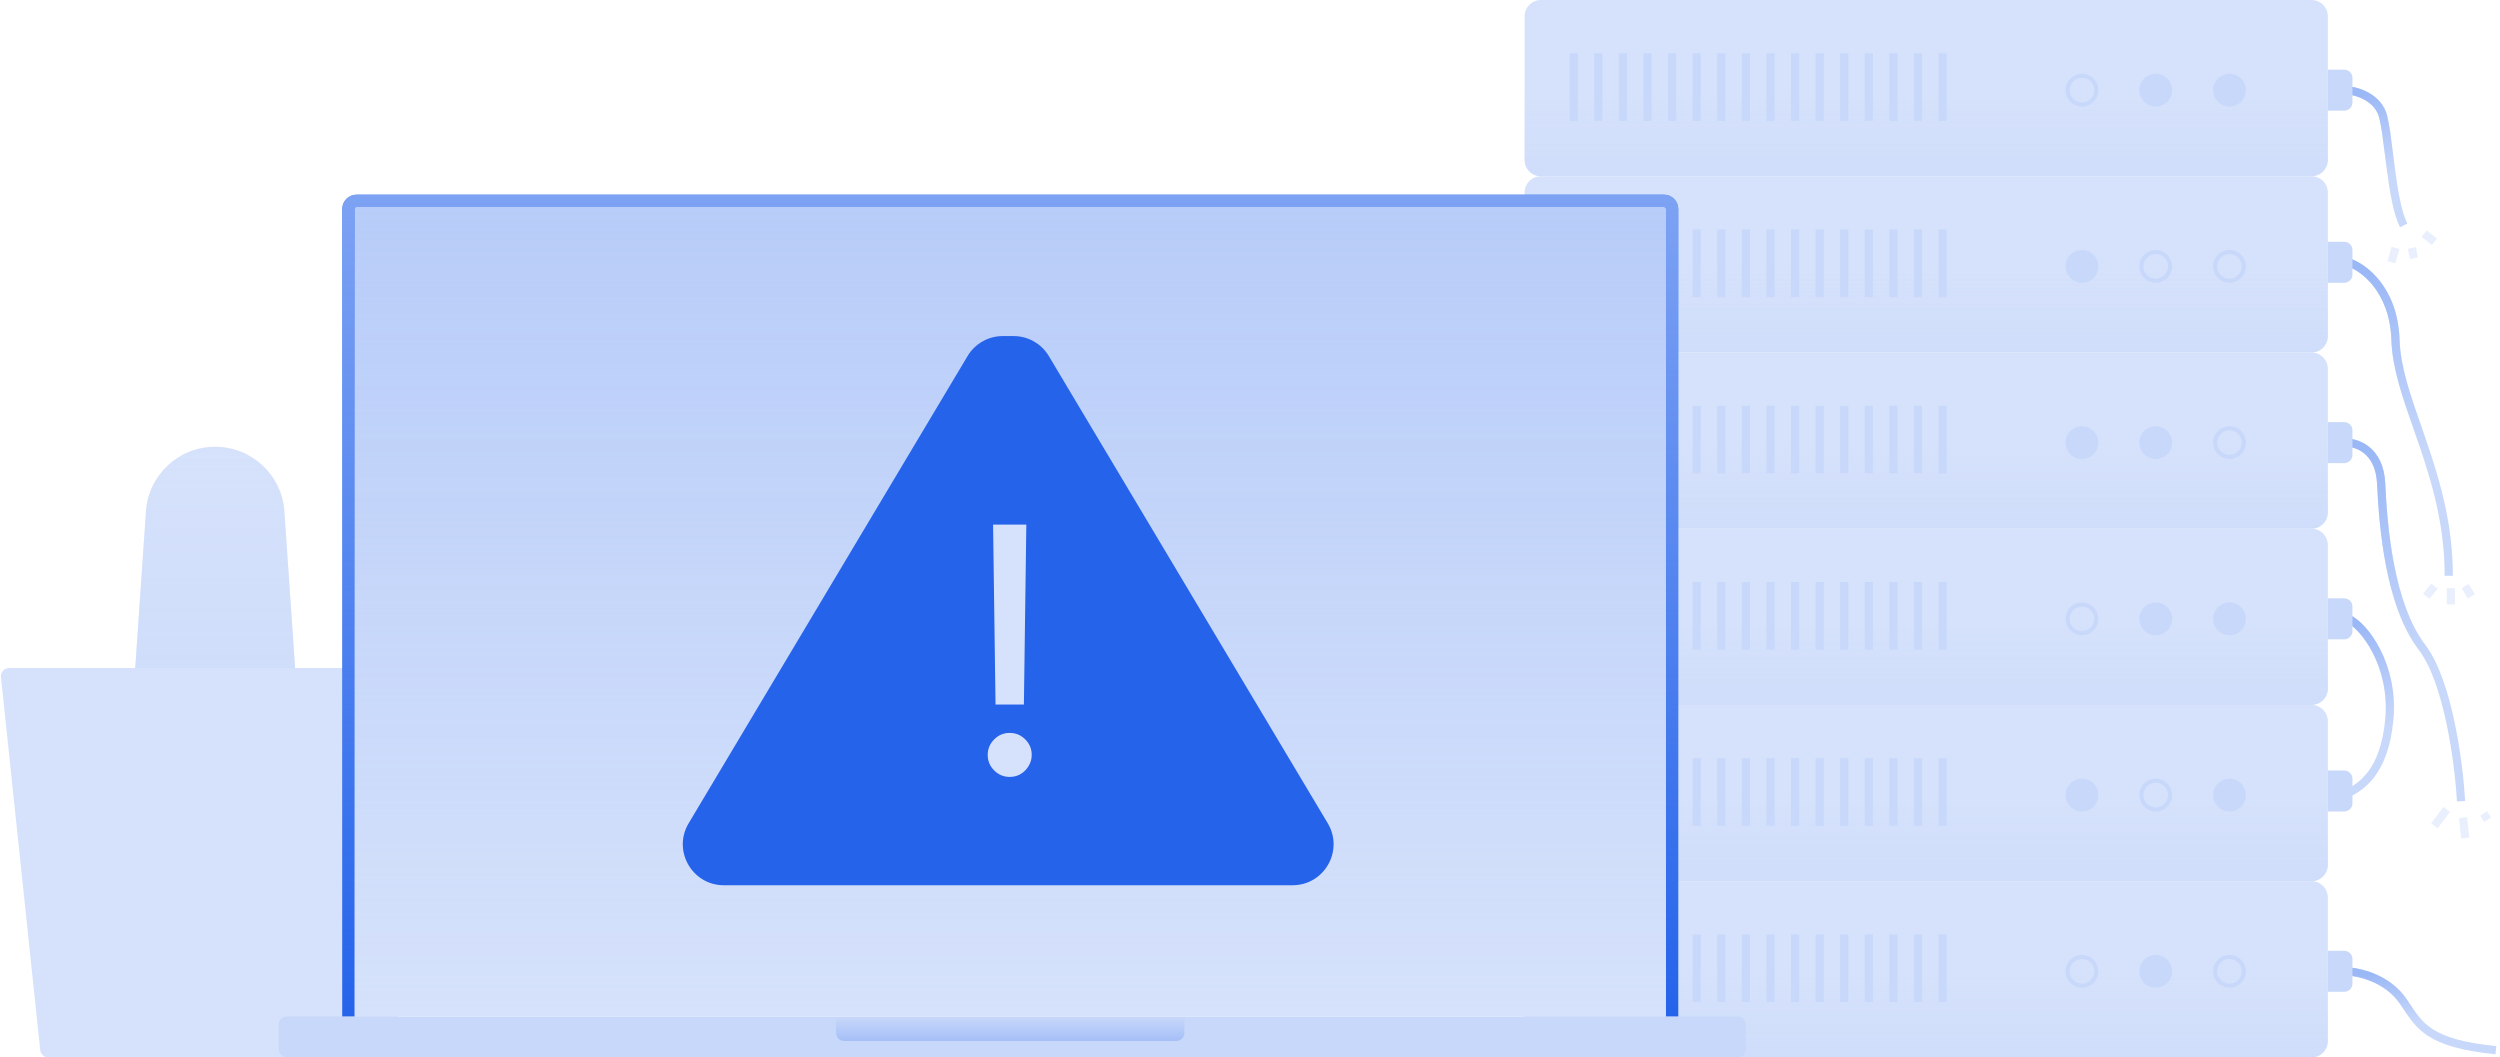 <svg class="w-auto max-w-[16rem] h-40 text-gray-800 dark:text-white" aria-hidden="true" width="610" height="258" viewBox="0 0 610 258" fill="none" xmlns="http://www.w3.org/2000/svg">
<path d="M0.233 165.209C0.108 164.028 1.034 163 2.222 163H103.778C104.966 163 105.892 164.028 105.767 165.209L96.189 256.209C96.081 257.227 95.223 258 94.2 258H11.8C10.777 258 9.919 257.227 9.812 256.209L0.233 165.209Z" fill="#d6e2fb"/>
<path d="M33 163H72L69.396 124.784C68.791 115.898 61.406 109 52.5 109C43.594 109 36.209 115.898 35.604 124.784L33 163Z" fill="#d6e2fb"/>
<path d="M33 163H72L69.396 124.784C68.791 115.898 61.406 109 52.5 109C43.594 109 36.209 115.898 35.604 124.784L33 163Z" fill="url(#paint0_linear_275_1148)"/>
<path d="M372 4C372 1.791 373.791 0 376 0H564C566.209 0 568 1.791 568 4V39C568 41.209 566.209 43 564 43H376C373.791 43 372 41.209 372 39V4Z" fill="#d6e2fb"/>
<path d="M372 4C372 1.791 373.791 0 376 0H564C566.209 0 568 1.791 568 4V39C568 41.209 566.209 43 564 43H376C373.791 43 372 41.209 372 39V4Z" fill="url(#paint1_linear_275_1148)"/>
<path fill-rule="evenodd" clip-rule="evenodd" d="M383 29.5V13H385V29.5H383Z" fill="#c8d8fa"/>
<path fill-rule="evenodd" clip-rule="evenodd" d="M389 29.5V13H391V29.5H389Z" fill="#c8d8fa"/>
<path fill-rule="evenodd" clip-rule="evenodd" d="M395 29.5V13H397V29.5H395Z" fill="#c8d8fa"/>
<path fill-rule="evenodd" clip-rule="evenodd" d="M401 29.5V13H403V29.5H401Z" fill="#c8d8fa"/>
<path fill-rule="evenodd" clip-rule="evenodd" d="M407 29.5V13H409V29.5H407Z" fill="#c8d8fa"/>
<path fill-rule="evenodd" clip-rule="evenodd" d="M413 29.5V13H415V29.5H413Z" fill="#c8d8fa"/>
<path fill-rule="evenodd" clip-rule="evenodd" d="M419 29.5V13H421V29.5H419Z" fill="#c8d8fa"/>
<path fill-rule="evenodd" clip-rule="evenodd" d="M425 29.5V13H427V29.5H425Z" fill="#c8d8fa"/>
<path fill-rule="evenodd" clip-rule="evenodd" d="M431 29.5V13H433V29.5H431Z" fill="#c8d8fa"/>
<path fill-rule="evenodd" clip-rule="evenodd" d="M437 29.5V13H439V29.5H437Z" fill="#c8d8fa"/>
<path fill-rule="evenodd" clip-rule="evenodd" d="M443 29.5V13H445V29.5H443Z" fill="#c8d8fa"/>
<path fill-rule="evenodd" clip-rule="evenodd" d="M449 29.5V13H451V29.5H449Z" fill="#c8d8fa"/>
<path fill-rule="evenodd" clip-rule="evenodd" d="M455 29.5V13H457V29.5H455Z" fill="#c8d8fa"/>
<path fill-rule="evenodd" clip-rule="evenodd" d="M461 29.5V13H463V29.5H461Z" fill="#c8d8fa"/>
<path fill-rule="evenodd" clip-rule="evenodd" d="M467 29.5V13H469V29.5H467Z" fill="#c8d8fa"/>
<path fill-rule="evenodd" clip-rule="evenodd" d="M473 29.5V13H475V29.5H473Z" fill="#c8d8fa"/>
<path fill-rule="evenodd" clip-rule="evenodd" d="M508 25C509.657 25 511 23.657 511 22C511 20.343 509.657 19 508 19C506.343 19 505 20.343 505 22C505 23.657 506.343 25 508 25ZM508 26C510.209 26 512 24.209 512 22C512 19.791 510.209 18 508 18C505.791 18 504 19.791 504 22C504 24.209 505.791 26 508 26Z" fill="#c8d8fa"/>
<path d="M530 22C530 24.209 528.209 26 526 26C523.791 26 522 24.209 522 22C522 19.791 523.791 18 526 18C528.209 18 530 19.791 530 22Z" fill="#c8d8fa"/>
<path d="M548 22C548 24.209 546.209 26 544 26C541.791 26 540 24.209 540 22C540 19.791 541.791 18 544 18C546.209 18 548 19.791 548 22Z" fill="#c8d8fa"/>
<path fill-rule="evenodd" clip-rule="evenodd" d="M576.998 24.385C575.36 23.464 573.559 23.073 572.434 22.998L572.567 21.002C573.941 21.094 576.041 21.553 577.977 22.641C579.928 23.736 581.785 25.516 582.47 28.258C583.036 30.52 583.463 33.958 583.92 37.628C584.083 38.943 584.25 40.287 584.429 41.617C585.121 46.781 585.983 51.73 587.395 54.553L585.606 55.447C584.017 52.271 583.129 46.97 582.446 41.883C582.257 40.474 582.084 39.079 581.917 37.736C581.467 34.12 581.064 30.878 580.53 28.743C580.015 26.685 578.623 25.297 576.998 24.385Z" fill="#c8d8fa"/>
<path fill-rule="evenodd" clip-rule="evenodd" d="M576.998 24.385C575.36 23.464 573.559 23.073 572.434 22.998L572.567 21.002C573.941 21.094 576.041 21.553 577.977 22.641C579.928 23.736 581.785 25.516 582.47 28.258C583.036 30.52 583.463 33.958 583.92 37.628C584.083 38.943 584.25 40.287 584.429 41.617C585.121 46.781 585.983 51.73 587.395 54.553L585.606 55.447C584.017 52.271 583.129 46.97 582.446 41.883C582.257 40.474 582.084 39.079 581.917 37.736C581.467 34.12 581.064 30.878 580.53 28.743C580.015 26.685 578.623 25.297 576.998 24.385Z" fill="url(#paint2_linear_275_1148)"/>
<path fill-rule="evenodd" clip-rule="evenodd" d="M583.501 83.032C583.115 71.075 575.979 65.997 572.697 64.953L573.304 63.047C577.356 64.336 585.086 70.125 585.5 82.968C585.709 89.445 588.068 96.197 590.765 103.918C591.215 105.205 591.674 106.519 592.134 107.863C595.331 117.203 598.5 127.83 598.5 140.5H596.5C596.5 128.169 593.42 117.796 590.242 108.511C589.792 107.197 589.339 105.902 588.892 104.623C586.2 96.93 583.721 89.843 583.501 83.032Z" fill="#c8d8fa"/>
<path fill-rule="evenodd" clip-rule="evenodd" d="M583.501 83.032C583.115 71.075 575.979 65.997 572.697 64.953L573.304 63.047C577.356 64.336 585.086 70.125 585.5 82.968C585.709 89.445 588.068 96.197 590.765 103.918C591.215 105.205 591.674 106.519 592.134 107.863C595.331 117.203 598.5 127.83 598.5 140.5H596.5C596.5 128.169 593.42 117.796 590.242 108.511C589.792 107.197 589.339 105.902 588.892 104.623C586.2 96.93 583.721 89.843 583.501 83.032Z" fill="url(#paint3_linear_275_1148)"/>
<path fill-rule="evenodd" clip-rule="evenodd" d="M576.789 110.57C575.164 109.274 573.267 108.927 572.059 108.998L571.941 107.002C573.567 106.906 575.97 107.359 578.036 109.006C580.138 110.68 581.787 113.507 581.999 117.953C582.248 123.188 582.746 130.506 584.169 137.809C585.597 145.133 587.935 152.327 591.796 157.394C595.142 161.787 597.426 169.108 598.941 176.319C600.466 183.576 601.246 190.902 601.499 195.444L599.502 195.555C599.254 191.098 598.485 183.874 596.984 176.731C595.474 169.542 593.258 162.613 590.205 158.606C586.065 153.173 583.653 145.617 582.206 138.191C580.755 130.744 580.252 123.312 580.001 118.048C579.813 114.093 578.379 111.837 576.789 110.57Z" fill="#c8d8fa"/>
<path fill-rule="evenodd" clip-rule="evenodd" d="M576.789 110.57C575.164 109.274 573.267 108.927 572.059 108.998L571.941 107.002C573.567 106.906 575.97 107.359 578.036 109.006C580.138 110.68 581.787 113.507 581.999 117.953C582.248 123.188 582.746 130.506 584.169 137.809C585.597 145.133 587.935 152.327 591.796 157.394C595.142 161.787 597.426 169.108 598.941 176.319C600.466 183.576 601.246 190.902 601.499 195.444L599.502 195.555C599.254 191.098 598.485 183.874 596.984 176.731C595.474 169.542 593.258 162.613 590.205 158.606C586.065 153.173 583.653 145.617 582.206 138.191C580.755 130.744 580.252 123.312 580.001 118.048C579.813 114.093 578.379 111.837 576.789 110.57Z" fill="url(#paint4_linear_275_1148)"/>
<path fill-rule="evenodd" clip-rule="evenodd" d="M575.605 154.345C574.442 153.055 573.376 152.254 572.6 151.917L573.398 150.083C574.539 150.579 575.831 151.608 577.09 153.006C578.364 154.419 579.655 156.265 580.778 158.472C583.024 162.886 584.614 168.782 583.995 175.591C583.382 182.335 581.541 186.647 579.412 189.487C577.281 192.331 574.92 193.615 573.467 194.384L572.531 192.616C573.911 191.886 575.951 190.77 577.811 188.288C579.674 185.803 581.416 181.865 582.003 175.41C582.584 169.018 581.091 163.498 578.995 159.379C577.947 157.318 576.753 155.619 575.605 154.345Z" fill="#c8d8fa"/>
<path fill-rule="evenodd" clip-rule="evenodd" d="M575.605 154.345C574.442 153.055 573.376 152.254 572.6 151.917L573.398 150.083C574.539 150.579 575.831 151.608 577.09 153.006C578.364 154.419 579.655 156.265 580.778 158.472C583.024 162.886 584.614 168.782 583.995 175.591C583.382 182.335 581.541 186.647 579.412 189.487C577.281 192.331 574.92 193.615 573.467 194.384L572.531 192.616C573.911 191.886 575.951 190.77 577.811 188.288C579.674 185.803 581.416 181.865 582.003 175.41C582.584 169.018 581.091 163.498 578.995 159.379C577.947 157.318 576.753 155.619 575.605 154.345Z" fill="url(#paint5_linear_275_1148)"/>
<path fill-rule="evenodd" clip-rule="evenodd" d="M578.556 239.425C575.95 238.35 573.455 238 572 238V236C573.712 236 576.466 236.4 579.319 237.575C582.179 238.754 585.194 240.738 587.332 243.945C587.513 244.216 587.688 244.482 587.861 244.743C589.56 247.314 590.927 249.382 593.528 251.08C596.401 252.956 600.873 254.424 609.1 255.25L608.9 257.24C600.555 256.402 595.705 254.89 592.435 252.755C589.471 250.82 587.882 248.41 586.206 245.868C586.028 245.598 585.85 245.327 585.668 245.055C583.806 242.262 581.155 240.496 578.556 239.425Z" fill="#c8d8fa"/>
<path fill-rule="evenodd" clip-rule="evenodd" d="M578.556 239.425C575.95 238.35 573.455 238 572 238V236C573.712 236 576.466 236.4 579.319 237.575C582.179 238.754 585.194 240.738 587.332 243.945C587.513 244.216 587.688 244.482 587.861 244.743C589.56 247.314 590.927 249.382 593.528 251.08C596.401 252.956 600.873 254.424 609.1 255.25L608.9 257.24C600.555 256.402 595.705 254.89 592.435 252.755C589.471 250.82 587.882 248.41 586.206 245.868C586.028 245.598 585.85 245.327 585.668 245.055C583.806 242.262 581.155 240.496 578.556 239.425Z" fill="url(#paint6_linear_275_1148)"/>
<path d="M372 47C372 44.791 373.791 43 376 43H564C566.209 43 568 44.791 568 47V82C568 84.209 566.209 86 564 86H376C373.791 86 372 84.209 372 82V47Z" fill="#d6e2fb"/>
<path d="M372 47C372 44.791 373.791 43 376 43H564C566.209 43 568 44.791 568 47V82C568 84.209 566.209 86 564 86H376C373.791 86 372 84.209 372 82V47Z" fill="url(#paint7_linear_275_1148)"/>
<path fill-rule="evenodd" clip-rule="evenodd" d="M383 72.5V56H385V72.5H383Z" fill="#c8d8fa"/>
<path fill-rule="evenodd" clip-rule="evenodd" d="M389 72.5V56H391V72.5H389Z" fill="#c8d8fa"/>
<path fill-rule="evenodd" clip-rule="evenodd" d="M395 72.5V56H397V72.5H395Z" fill="#c8d8fa"/>
<path fill-rule="evenodd" clip-rule="evenodd" d="M401 72.5V56H403V72.5H401Z" fill="#c8d8fa"/>
<path fill-rule="evenodd" clip-rule="evenodd" d="M407 72.5V56H409V72.5H407Z" fill="#c8d8fa"/>
<path fill-rule="evenodd" clip-rule="evenodd" d="M413 72.5V56H415V72.5H413Z" fill="#c8d8fa"/>
<path fill-rule="evenodd" clip-rule="evenodd" d="M419 72.5V56H421V72.5H419Z" fill="#c8d8fa"/>
<path fill-rule="evenodd" clip-rule="evenodd" d="M425 72.5V56H427V72.5H425Z" fill="#c8d8fa"/>
<path fill-rule="evenodd" clip-rule="evenodd" d="M431 72.5V56H433V72.5H431Z" fill="#c8d8fa"/>
<path fill-rule="evenodd" clip-rule="evenodd" d="M437 72.5V56H439V72.5H437Z" fill="#c8d8fa"/>
<path fill-rule="evenodd" clip-rule="evenodd" d="M443 72.5V56H445V72.5H443Z" fill="#c8d8fa"/>
<path fill-rule="evenodd" clip-rule="evenodd" d="M449 72.5V56H451V72.5H449Z" fill="#c8d8fa"/>
<path fill-rule="evenodd" clip-rule="evenodd" d="M455 72.5V56H457V72.5H455Z" fill="#c8d8fa"/>
<path fill-rule="evenodd" clip-rule="evenodd" d="M461 72.5V56H463V72.5H461Z" fill="#c8d8fa"/>
<path fill-rule="evenodd" clip-rule="evenodd" d="M467 72.5V56H469V72.5H467Z" fill="#c8d8fa"/>
<path fill-rule="evenodd" clip-rule="evenodd" d="M473 72.5V56H475V72.5H473Z" fill="#c8d8fa"/>
<path d="M512 65C512 67.209 510.209 69 508 69C505.791 69 504 67.209 504 65C504 62.791 505.791 61 508 61C510.209 61 512 62.791 512 65Z" fill="#c8d8fa"/>
<path fill-rule="evenodd" clip-rule="evenodd" d="M526 68C527.657 68 529 66.657 529 65C529 63.343 527.657 62 526 62C524.343 62 523 63.343 523 65C523 66.657 524.343 68 526 68ZM526 69C528.209 69 530 67.209 530 65C530 62.791 528.209 61 526 61C523.791 61 522 62.791 522 65C522 67.209 523.791 69 526 69Z" fill="#c8d8fa"/>
<path fill-rule="evenodd" clip-rule="evenodd" d="M544 68C545.657 68 547 66.657 547 65C547 63.343 545.657 62 544 62C542.343 62 541 63.343 541 65C541 66.657 542.343 68 544 68ZM544 69C546.209 69 548 67.209 548 65C548 62.791 546.209 61 544 61C541.791 61 540 62.791 540 65C540 67.209 541.791 69 544 69Z" fill="#c8d8fa"/>
<path d="M372 90C372 87.791 373.791 86 376 86H564C566.209 86 568 87.791 568 90V125C568 127.209 566.209 129 564 129H376C373.791 129 372 127.209 372 125V90Z" fill="#d6e2fb"/>
<path d="M372 90C372 87.791 373.791 86 376 86H564C566.209 86 568 87.791 568 90V125C568 127.209 566.209 129 564 129H376C373.791 129 372 127.209 372 125V90Z" fill="url(#paint8_linear_275_1148)"/>
<path fill-rule="evenodd" clip-rule="evenodd" d="M383 115.5V99H385V115.5H383Z" fill="#c8d8fa"/>
<path fill-rule="evenodd" clip-rule="evenodd" d="M389 115.5V99H391V115.5H389Z" fill="#c8d8fa"/>
<path fill-rule="evenodd" clip-rule="evenodd" d="M395 115.5V99H397V115.5H395Z" fill="#c8d8fa"/>
<path fill-rule="evenodd" clip-rule="evenodd" d="M401 115.5V99H403V115.5H401Z" fill="#c8d8fa"/>
<path fill-rule="evenodd" clip-rule="evenodd" d="M407 115.5V99H409V115.5H407Z" fill="#c8d8fa"/>
<path fill-rule="evenodd" clip-rule="evenodd" d="M413 115.5V99H415V115.5H413Z" fill="#c8d8fa"/>
<path fill-rule="evenodd" clip-rule="evenodd" d="M419 115.5V99H421V115.5H419Z" fill="#c8d8fa"/>
<path fill-rule="evenodd" clip-rule="evenodd" d="M425 115.5V99H427V115.5H425Z" fill="#c8d8fa"/>
<path fill-rule="evenodd" clip-rule="evenodd" d="M431 115.5V99H433V115.5H431Z" fill="#c8d8fa"/>
<path fill-rule="evenodd" clip-rule="evenodd" d="M437 115.5V99H439V115.5H437Z" fill="#c8d8fa"/>
<path fill-rule="evenodd" clip-rule="evenodd" d="M443 115.5V99H445V115.5H443Z" fill="#c8d8fa"/>
<path fill-rule="evenodd" clip-rule="evenodd" d="M449 115.5V99H451V115.5H449Z" fill="#c8d8fa"/>
<path fill-rule="evenodd" clip-rule="evenodd" d="M455 115.5V99H457V115.5H455Z" fill="#c8d8fa"/>
<path fill-rule="evenodd" clip-rule="evenodd" d="M461 115.5V99H463V115.5H461Z" fill="#c8d8fa"/>
<path fill-rule="evenodd" clip-rule="evenodd" d="M467 115.5V99H469V115.5H467Z" fill="#c8d8fa"/>
<path fill-rule="evenodd" clip-rule="evenodd" d="M473 115.5V99H475V115.5H473Z" fill="#c8d8fa"/>
<path d="M512 108C512 110.209 510.209 112 508 112C505.791 112 504 110.209 504 108C504 105.791 505.791 104 508 104C510.209 104 512 105.791 512 108Z" fill="#c8d8fa"/>
<path d="M530 108C530 110.209 528.209 112 526 112C523.791 112 522 110.209 522 108C522 105.791 523.791 104 526 104C528.209 104 530 105.791 530 108Z" fill="#c8d8fa"/>
<path fill-rule="evenodd" clip-rule="evenodd" d="M544 111C545.657 111 547 109.657 547 108C547 106.343 545.657 105 544 105C542.343 105 541 106.343 541 108C541 109.657 542.343 111 544 111ZM544 112C546.209 112 548 110.209 548 108C548 105.791 546.209 104 544 104C541.791 104 540 105.791 540 108C540 110.209 541.791 112 544 112Z" fill="#c8d8fa"/>
<path d="M372 133C372 130.791 373.791 129 376 129H564C566.209 129 568 130.791 568 133V168C568 170.209 566.209 172 564 172H376C373.791 172 372 170.209 372 168V133Z" fill="#d6e2fb"/>
<path d="M372 133C372 130.791 373.791 129 376 129H564C566.209 129 568 130.791 568 133V168C568 170.209 566.209 172 564 172H376C373.791 172 372 170.209 372 168V133Z" fill="url(#paint9_linear_275_1148)"/>
<path fill-rule="evenodd" clip-rule="evenodd" d="M383 158.5V142H385V158.5H383Z" fill="#c8d8fa"/>
<path fill-rule="evenodd" clip-rule="evenodd" d="M389 158.5V142H391V158.5H389Z" fill="#c8d8fa"/>
<path fill-rule="evenodd" clip-rule="evenodd" d="M395 158.5V142H397V158.5H395Z" fill="#c8d8fa"/>
<path fill-rule="evenodd" clip-rule="evenodd" d="M401 158.5V142H403V158.5H401Z" fill="#c8d8fa"/>
<path fill-rule="evenodd" clip-rule="evenodd" d="M407 158.5V142H409V158.5H407Z" fill="#c8d8fa"/>
<path fill-rule="evenodd" clip-rule="evenodd" d="M413 158.5V142H415V158.5H413Z" fill="#c8d8fa"/>
<path fill-rule="evenodd" clip-rule="evenodd" d="M419 158.5V142H421V158.5H419Z" fill="#c8d8fa"/>
<path fill-rule="evenodd" clip-rule="evenodd" d="M425 158.5V142H427V158.5H425Z" fill="#c8d8fa"/>
<path fill-rule="evenodd" clip-rule="evenodd" d="M431 158.5V142H433V158.5H431Z" fill="#c8d8fa"/>
<path fill-rule="evenodd" clip-rule="evenodd" d="M437 158.5V142H439V158.5H437Z" fill="#c8d8fa"/>
<path fill-rule="evenodd" clip-rule="evenodd" d="M443 158.5V142H445V158.5H443Z" fill="#c8d8fa"/>
<path fill-rule="evenodd" clip-rule="evenodd" d="M449 158.5V142H451V158.5H449Z" fill="#c8d8fa"/>
<path fill-rule="evenodd" clip-rule="evenodd" d="M455 158.5V142H457V158.5H455Z" fill="#c8d8fa"/>
<path fill-rule="evenodd" clip-rule="evenodd" d="M461 158.5V142H463V158.5H461Z" fill="#c8d8fa"/>
<path fill-rule="evenodd" clip-rule="evenodd" d="M467 158.5V142H469V158.5H467Z" fill="#c8d8fa"/>
<path fill-rule="evenodd" clip-rule="evenodd" d="M473 158.5V142H475V158.5H473Z" fill="#c8d8fa"/>
<path fill-rule="evenodd" clip-rule="evenodd" d="M508 154C509.657 154 511 152.657 511 151C511 149.343 509.657 148 508 148C506.343 148 505 149.343 505 151C505 152.657 506.343 154 508 154ZM508 155C510.209 155 512 153.209 512 151C512 148.791 510.209 147 508 147C505.791 147 504 148.791 504 151C504 153.209 505.791 155 508 155Z" fill="#c8d8fa"/>
<path d="M530 151C530 153.209 528.209 155 526 155C523.791 155 522 153.209 522 151C522 148.791 523.791 147 526 147C528.209 147 530 148.791 530 151Z" fill="#c8d8fa"/>
<path d="M548 151C548 153.209 546.209 155 544 155C541.791 155 540 153.209 540 151C540 148.791 541.791 147 544 147C546.209 147 548 148.791 548 151Z" fill="#c8d8fa"/>
<path d="M372 176C372 173.791 373.791 172 376 172H564C566.209 172 568 173.791 568 176V211C568 213.209 566.209 215 564 215H376C373.791 215 372 213.209 372 211V176Z" fill="#d6e2fb"/>
<path d="M372 176C372 173.791 373.791 172 376 172H564C566.209 172 568 173.791 568 176V211C568 213.209 566.209 215 564 215H376C373.791 215 372 213.209 372 211V176Z" fill="url(#paint10_linear_275_1148)"/>
<path fill-rule="evenodd" clip-rule="evenodd" d="M383 201.5V185H385V201.5H383Z" fill="#c8d8fa"/>
<path fill-rule="evenodd" clip-rule="evenodd" d="M389 201.5V185H391V201.5H389Z" fill="#c8d8fa"/>
<path fill-rule="evenodd" clip-rule="evenodd" d="M395 201.5V185H397V201.5H395Z" fill="#c8d8fa"/>
<path fill-rule="evenodd" clip-rule="evenodd" d="M401 201.5V185H403V201.5H401Z" fill="#c8d8fa"/>
<path fill-rule="evenodd" clip-rule="evenodd" d="M407 201.5V185H409V201.5H407Z" fill="#c8d8fa"/>
<path fill-rule="evenodd" clip-rule="evenodd" d="M413 201.5V185H415V201.5H413Z" fill="#c8d8fa"/>
<path fill-rule="evenodd" clip-rule="evenodd" d="M419 201.5V185H421V201.5H419Z" fill="#c8d8fa"/>
<path fill-rule="evenodd" clip-rule="evenodd" d="M425 201.5V185H427V201.5H425Z" fill="#c8d8fa"/>
<path fill-rule="evenodd" clip-rule="evenodd" d="M431 201.5V185H433V201.5H431Z" fill="#c8d8fa"/>
<path fill-rule="evenodd" clip-rule="evenodd" d="M437 201.5V185H439V201.5H437Z" fill="#c8d8fa"/>
<path fill-rule="evenodd" clip-rule="evenodd" d="M443 201.5V185H445V201.5H443Z" fill="#c8d8fa"/>
<path fill-rule="evenodd" clip-rule="evenodd" d="M449 201.5V185H451V201.5H449Z" fill="#c8d8fa"/>
<path fill-rule="evenodd" clip-rule="evenodd" d="M455 201.5V185H457V201.5H455Z" fill="#c8d8fa"/>
<path fill-rule="evenodd" clip-rule="evenodd" d="M461 201.5V185H463V201.5H461Z" fill="#c8d8fa"/>
<path fill-rule="evenodd" clip-rule="evenodd" d="M467 201.5V185H469V201.5H467Z" fill="#c8d8fa"/>
<path fill-rule="evenodd" clip-rule="evenodd" d="M473 201.5V185H475V201.5H473Z" fill="#c8d8fa"/>
<path d="M512 194C512 196.209 510.209 198 508 198C505.791 198 504 196.209 504 194C504 191.791 505.791 190 508 190C510.209 190 512 191.791 512 194Z" fill="#c8d8fa"/>
<path fill-rule="evenodd" clip-rule="evenodd" d="M526 197C527.657 197 529 195.657 529 194C529 192.343 527.657 191 526 191C524.343 191 523 192.343 523 194C523 195.657 524.343 197 526 197ZM526 198C528.209 198 530 196.209 530 194C530 191.791 528.209 190 526 190C523.791 190 522 191.791 522 194C522 196.209 523.791 198 526 198Z" fill="#c8d8fa"/>
<path d="M548 194C548 196.209 546.209 198 544 198C541.791 198 540 196.209 540 194C540 191.791 541.791 190 544 190C546.209 190 548 191.791 548 194Z" fill="#c8d8fa"/>
<path d="M372 219C372 216.791 373.791 215 376 215H564C566.209 215 568 216.791 568 219V254C568 256.209 566.209 258 564 258H376C373.791 258 372 256.209 372 254V219Z" fill="#d6e2fb"/>
<path d="M372 219C372 216.791 373.791 215 376 215H564C566.209 215 568 216.791 568 219V254C568 256.209 566.209 258 564 258H376C373.791 258 372 256.209 372 254V219Z" fill="url(#paint11_linear_275_1148)"/>
<path fill-rule="evenodd" clip-rule="evenodd" d="M383 244.5V228H385V244.5H383Z" fill="#c8d8fa"/>
<path fill-rule="evenodd" clip-rule="evenodd" d="M389 244.5V228H391V244.5H389Z" fill="#c8d8fa"/>
<path fill-rule="evenodd" clip-rule="evenodd" d="M395 244.5V228H397V244.5H395Z" fill="#c8d8fa"/>
<path fill-rule="evenodd" clip-rule="evenodd" d="M401 244.5V228H403V244.5H401Z" fill="#c8d8fa"/>
<path fill-rule="evenodd" clip-rule="evenodd" d="M407 244.5V228H409V244.5H407Z" fill="#c8d8fa"/>
<path fill-rule="evenodd" clip-rule="evenodd" d="M413 244.5V228H415V244.5H413Z" fill="#c8d8fa"/>
<path fill-rule="evenodd" clip-rule="evenodd" d="M419 244.5V228H421V244.5H419Z" fill="#c8d8fa"/>
<path fill-rule="evenodd" clip-rule="evenodd" d="M425 244.5V228H427V244.5H425Z" fill="#c8d8fa"/>
<path fill-rule="evenodd" clip-rule="evenodd" d="M431 244.5V228H433V244.5H431Z" fill="#c8d8fa"/>
<path fill-rule="evenodd" clip-rule="evenodd" d="M437 244.5V228H439V244.5H437Z" fill="#c8d8fa"/>
<path fill-rule="evenodd" clip-rule="evenodd" d="M443 244.5V228H445V244.5H443Z" fill="#c8d8fa"/>
<path fill-rule="evenodd" clip-rule="evenodd" d="M449 244.5V228H451V244.5H449Z" fill="#c8d8fa"/>
<path fill-rule="evenodd" clip-rule="evenodd" d="M455 244.5V228H457V244.5H455Z" fill="#c8d8fa"/>
<path fill-rule="evenodd" clip-rule="evenodd" d="M461 244.5V228H463V244.5H461Z" fill="#c8d8fa"/>
<path fill-rule="evenodd" clip-rule="evenodd" d="M467 244.5V228H469V244.5H467Z" fill="#c8d8fa"/>
<path fill-rule="evenodd" clip-rule="evenodd" d="M473 244.5V228H475V244.5H473Z" fill="#c8d8fa"/>
<path fill-rule="evenodd" clip-rule="evenodd" d="M508 240C509.657 240 511 238.657 511 237C511 235.343 509.657 234 508 234C506.343 234 505 235.343 505 237C505 238.657 506.343 240 508 240ZM508 241C510.209 241 512 239.209 512 237C512 234.791 510.209 233 508 233C505.791 233 504 234.791 504 237C504 239.209 505.791 241 508 241Z" fill="#c8d8fa"/>
<path d="M530 237C530 239.209 528.209 241 526 241C523.791 241 522 239.209 522 237C522 234.791 523.791 233 526 233C528.209 233 530 234.791 530 237Z" fill="#c8d8fa"/>
<path fill-rule="evenodd" clip-rule="evenodd" d="M544 240C545.657 240 547 238.657 547 237C547 235.343 545.657 234 544 234C542.343 234 541 235.343 541 237C541 238.657 542.343 240 544 240ZM544 241C546.209 241 548 239.209 548 237C548 234.791 546.209 233 544 233C541.791 233 540 234.791 540 237C540 239.209 541.791 241 544 241Z" fill="#c8d8fa"/>
<path d="M568 17H572C573.105 17 574 17.895 574 19V25C574 26.105 573.105 27 572 27H568V17Z" fill="#c8d8fa"/>
<path d="M568 59H572C573.105 59 574 59.895 574 61V67C574 68.105 573.105 69 572 69H568V59Z" fill="#c8d8fa"/>
<path d="M568 103H572C573.105 103 574 103.895 574 105V111C574 112.105 573.105 113 572 113H568V103Z" fill="#c8d8fa"/>
<path d="M568 146H572C573.105 146 574 146.895 574 148V154C574 155.105 573.105 156 572 156H568V146Z" fill="#c8d8fa"/>
<path d="M568 188H572C573.105 188 574 188.895 574 190V196C574 197.105 573.105 198 572 198H568V188Z" fill="#c8d8fa"/>
<path d="M568 232H572C573.105 232 574 232.895 574 234V240C574 241.105 573.105 242 572 242H568V232Z" fill="#c8d8fa"/>
<path fill-rule="evenodd" clip-rule="evenodd" d="M582.539 63.725L583.539 60.225L585.462 60.775L584.462 64.275L582.539 63.725Z" fill="#c8d8fa" fill-opacity="0.4"/>
<path fill-rule="evenodd" clip-rule="evenodd" d="M588.02 63.196L587.52 60.696L589.481 60.304L589.981 62.804L588.02 63.196Z" fill="#c8d8fa" fill-opacity="0.4"/>
<path fill-rule="evenodd" clip-rule="evenodd" d="M593.375 59.781L590.875 57.781L592.124 56.219L594.624 58.219L593.375 59.781Z" fill="#c8d8fa" fill-opacity="0.4"/>
<path fill-rule="evenodd" clip-rule="evenodd" d="M591.219 144.875L593.219 142.375L594.78 143.625L592.78 146.125L591.219 144.875Z" fill="#c8d8fa" fill-opacity="0.4"/>
<path fill-rule="evenodd" clip-rule="evenodd" d="M597 147.5V143.5H599V147.5H597Z" fill="#c8d8fa" fill-opacity="0.4"/>
<path fill-rule="evenodd" clip-rule="evenodd" d="M602.143 146.014L600.643 143.514L602.358 142.485L603.858 144.985L602.143 146.014Z" fill="#c8d8fa" fill-opacity="0.4"/>
<path fill-rule="evenodd" clip-rule="evenodd" d="M593.199 200.9L596.199 196.9L597.799 198.1L594.799 202.1L593.199 200.9Z" fill="#c8d8fa" fill-opacity="0.4"/>
<path fill-rule="evenodd" clip-rule="evenodd" d="M600.504 204.599L600.004 199.599L601.994 199.4L602.494 204.4L600.504 204.599Z" fill="#c8d8fa" fill-opacity="0.4"/>
<path fill-rule="evenodd" clip-rule="evenodd" d="M606.168 200.555L605.168 199.055L606.832 197.945L607.832 199.445L606.168 200.555Z" fill="#c8d8fa" fill-opacity="0.4"/>
<rect x="68" y="248" width="358" height="10" rx="2" fill="#c8d8fa"/>
<path d="M85 51C85 49.895 85.895 49 87 49H406C407.105 49 408 49.895 408 51V248H85V51Z" fill="#d6e2fb"/>
<path d="M85 51C85 49.895 85.895 49 87 49H406C407.105 49 408 49.895 408 51V248H85V51Z" fill="url(#paint12_linear_275_1148)"/>
<path fill-rule="evenodd" clip-rule="evenodd" d="M83.5 51C83.5 49.067 85.067 47.5 87 47.5H406C407.933 47.5 409.5 49.067 409.5 51V248H406.5V51C406.5 50.724 406.276 50.5 406 50.5H87C86.724 50.5 86.5 50.724 86.5 51V248H83.5V51Z" fill="#2563eb"/>
<path fill-rule="evenodd" clip-rule="evenodd" d="M83.5 51C83.5 49.067 85.067 47.5 87 47.5H406C407.933 47.5 409.5 49.067 409.5 51V248H406.5V51C406.5 50.724 406.276 50.5 406 50.5H87C86.724 50.5 86.5 50.724 86.5 51V248H83.5V51Z" fill="url(#paint13_linear_275_1148)"/>
<path d="M204 248H289V252C289 253.105 288.105 254 287 254H206C204.895 254 204 253.105 204 252V248Z" fill="url(#paint14_linear_275_1148)"/>
<path d="M236.09 86.874C237.895 83.851 241.156 82 244.676 82H247.324C250.844 82 254.105 83.851 255.91 86.874L323.969 200.874C327.949 207.539 323.146 216 315.383 216H176.617C168.854 216 164.051 207.539 168.031 200.874L236.09 86.874Z" fill="#2563eb"/>
<path d="M250.426 128L249.83 171.909H242.909L242.312 128H250.426ZM246.369 189.568C244.898 189.568 243.635 189.041 242.581 187.987C241.527 186.933 241 185.67 241 184.199C241 182.727 241.527 181.464 242.581 180.411C243.635 179.357 244.898 178.83 246.369 178.83C247.841 178.83 249.104 179.357 250.158 180.411C251.212 181.464 251.739 182.727 251.739 184.199C251.739 185.173 251.49 186.068 250.993 186.884C250.516 187.699 249.869 188.355 249.054 188.852C248.259 189.33 247.364 189.568 246.369 189.568Z" fill="#d6e2fb"/>
<defs>
<linearGradient id="paint0_linear_275_1148" x1="52.5" y1="222" x2="52.5" y2="109" gradientUnits="userSpaceOnUse">
<stop stop-color="#c8d8fa"/>
<stop offset="1" stop-color="#c8d8fa" stop-opacity="0"/>
</linearGradient>
<linearGradient id="paint1_linear_275_1148" x1="470" y1="64.5" x2="470" y2="22" gradientUnits="userSpaceOnUse">
<stop stop-color="#c8d8fa"/>
<stop offset="1" stop-color="#c8d8fa" stop-opacity="0"/>
</linearGradient>
<linearGradient id="paint2_linear_275_1148" x1="579.5" y1="22" x2="582.56" y2="42.818" gradientUnits="userSpaceOnUse">
<stop stop-color="#9ab7f6"/>
<stop offset="1" stop-color="#9ab7f6" stop-opacity="0"/>
</linearGradient>
<linearGradient id="paint3_linear_275_1148" x1="585.25" y1="64" x2="594.5" y2="111.5" gradientUnits="userSpaceOnUse">
<stop stop-color="#9ab7f6"/>
<stop offset="1" stop-color="#9ab7f6" stop-opacity="0"/>
</linearGradient>
<linearGradient id="paint4_linear_275_1148" x1="586.25" y1="107.99" x2="596.668" y2="162.392" gradientUnits="userSpaceOnUse">
<stop stop-color="#9ab7f6"/>
<stop offset="1" stop-color="#9ab7f6" stop-opacity="0"/>
</linearGradient>
<linearGradient id="paint5_linear_275_1148" x1="578.064" y1="151" x2="584.772" y2="176.635" gradientUnits="userSpaceOnUse">
<stop stop-color="#9ab7f6"/>
<stop offset="1" stop-color="#9ab7f6" stop-opacity="0"/>
</linearGradient>
<linearGradient id="paint6_linear_275_1148" x1="590.5" y1="237" x2="590.902" y2="249.39" gradientUnits="userSpaceOnUse">
<stop stop-color="#9ab7f6"/>
<stop offset="1" stop-color="#9ab7f6" stop-opacity="0"/>
</linearGradient>
<linearGradient id="paint7_linear_275_1148" x1="470" y1="107.5" x2="470" y2="65" gradientUnits="userSpaceOnUse">
<stop stop-color="#c8d8fa"/>
<stop offset="1" stop-color="#c8d8fa" stop-opacity="0"/>
</linearGradient>
<linearGradient id="paint8_linear_275_1148" x1="470" y1="150.5" x2="470" y2="108" gradientUnits="userSpaceOnUse">
<stop stop-color="#c8d8fa"/>
<stop offset="1" stop-color="#c8d8fa" stop-opacity="0"/>
</linearGradient>
<linearGradient id="paint9_linear_275_1148" x1="470" y1="193.5" x2="470" y2="151" gradientUnits="userSpaceOnUse">
<stop stop-color="#c8d8fa"/>
<stop offset="1" stop-color="#c8d8fa" stop-opacity="0"/>
</linearGradient>
<linearGradient id="paint10_linear_275_1148" x1="470" y1="236.5" x2="470" y2="194" gradientUnits="userSpaceOnUse">
<stop stop-color="#c8d8fa"/>
<stop offset="1" stop-color="#c8d8fa" stop-opacity="0"/>
</linearGradient>
<linearGradient id="paint11_linear_275_1148" x1="470" y1="279.5" x2="470" y2="237" gradientUnits="userSpaceOnUse">
<stop stop-color="#c8d8fa"/>
<stop offset="1" stop-color="#c8d8fa" stop-opacity="0"/>
</linearGradient>
<linearGradient id="paint12_linear_275_1148" x1="246.5" y1="-140" x2="246.5" y2="248" gradientUnits="userSpaceOnUse">
<stop stop-color="#9ab7f6"/>
<stop offset="1" stop-color="#9ab7f6" stop-opacity="0"/>
</linearGradient>
<linearGradient id="paint13_linear_275_1148" x1="246.5" y1="-18" x2="246.5" y2="248" gradientUnits="userSpaceOnUse">
<stop stop-color="#9ab7f6"/>
<stop offset="1" stop-color="#9ab7f6" stop-opacity="0"/>
</linearGradient>
<linearGradient id="paint14_linear_275_1148" x1="246.5" y1="276.125" x2="246.5" y2="248" gradientUnits="userSpaceOnUse">
<stop stop-color="#2563eb"/>
<stop offset="1" stop-color="#2563eb" stop-opacity="0"/>
</linearGradient>
</defs>
</svg>